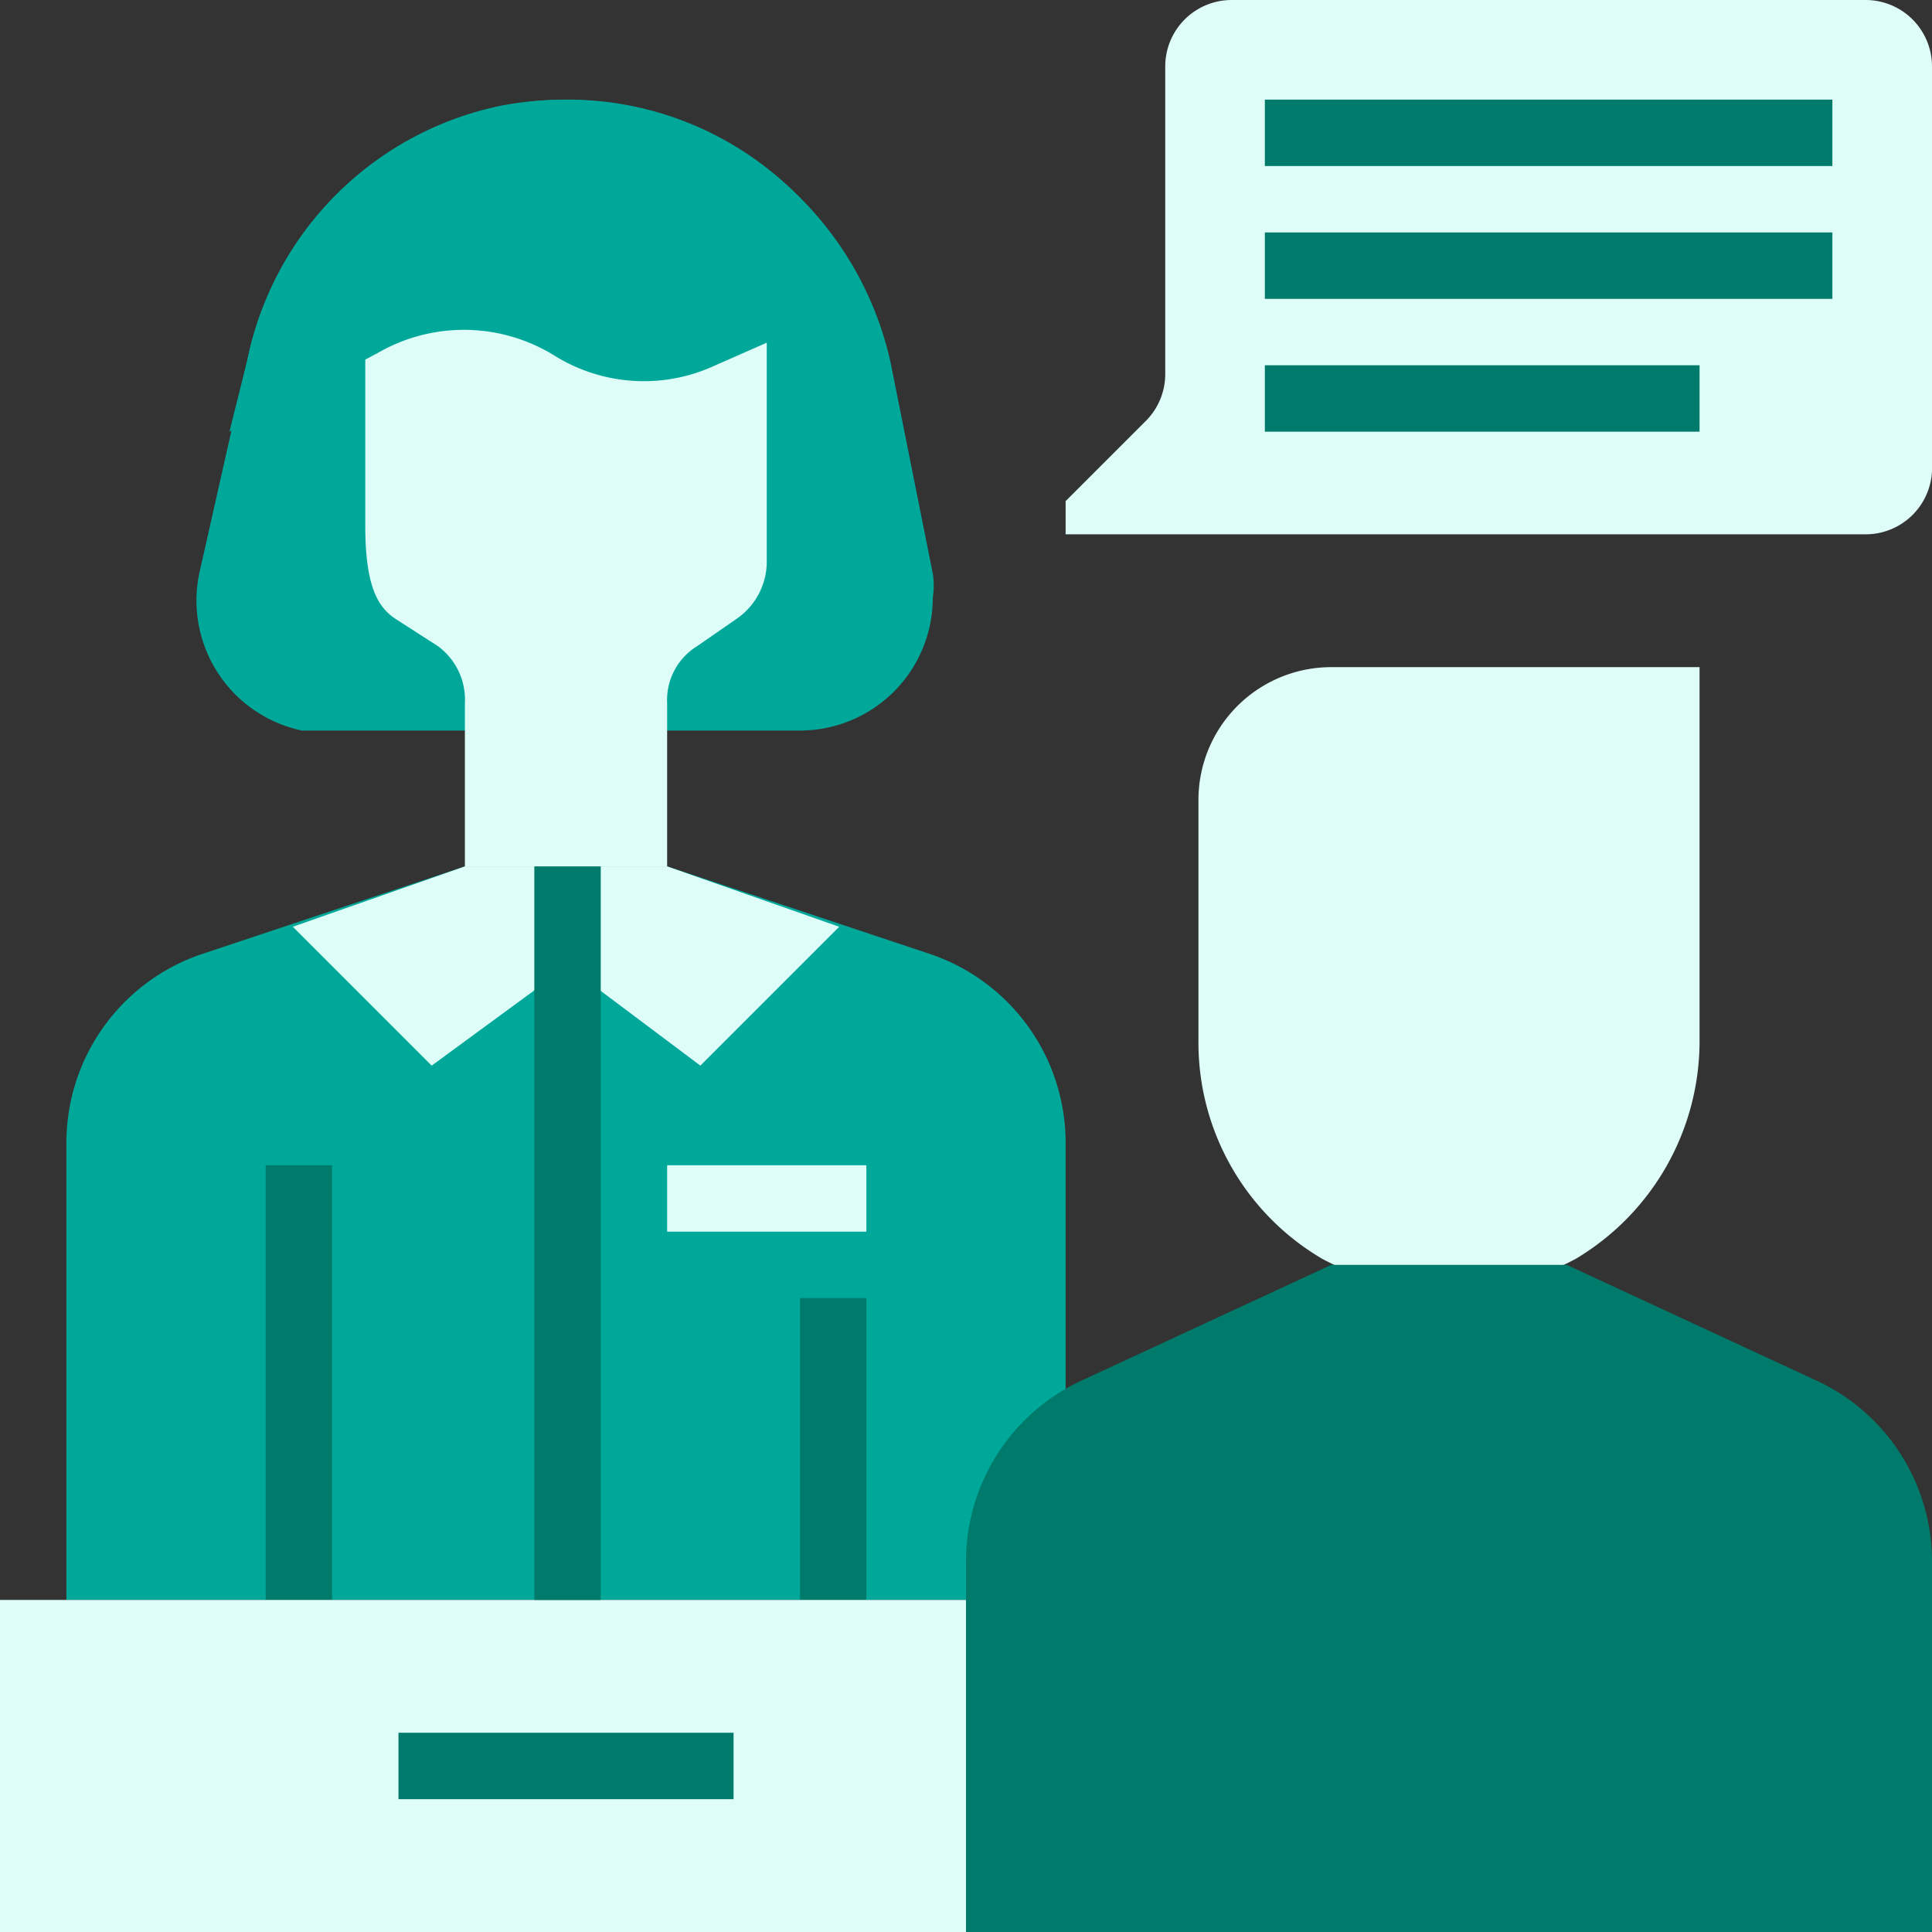 <svg xmlns="http://www.w3.org/2000/svg" viewBox="0 0 64 64"><rect x="0" y="0" width="64" height="64" fill="#333333" stroke="none"/><title>Asset 4ldpi</title><g id="Layer_2" data-name="Layer 2"><g id="Layer_1-2" data-name="Layer 1"><path d="M30.9,19l-1.4-7A11.1,11.1,0,0,0,16.6,3.5a10.8,10.8,0,0,0-8.4,8.4L6.6,19A4.4,4.4,0,0,0,10,24.2H26.5a4.4,4.4,0,0,0,4.4-4.4A2.6,2.6,0,0,0,30.9,19Z" fill="#00a89a"/><path d="M35.3,16.6,38,13.9a2.2,2.2,0,0,0,.6-1.5V2.2A2.2,2.2,0,0,1,40.8,0h21A2.2,2.2,0,0,1,64,2.2V15.4a2.2,2.2,0,0,1-2.2,2.3H35.3Z" fill="#defcf8"/><path d="M12.1,9.9v7.5c0,2,.4,2.7,1,3.1l1.4.9a2.2,2.2,0,0,1,.9,1.9v5.4h6.7V23.3a2.1,2.1,0,0,1,1-1.9l1.3-.9a2.3,2.3,0,0,0,1-1.9V9.9Z" fill="#defcf8"/><path d="M30.8,31.6l-8.7-2.9H15.4L6.7,31.6a6.6,6.6,0,0,0-4.5,6.2V53H35.3V37.8A6.6,6.6,0,0,0,30.8,31.6Z" fill="#00a89a"/><path d="M8.8,38.6H11V53H8.8Z" fill="#007b6b"/><path d="M26.5,43h2.2V53H26.5Z" fill="#007b6b"/><path d="M0,53H37.5V64H0Z" fill="#defcf8"/><path d="M13.2,57.4H24.3v2.2H13.2Z" fill="#007b6b"/><path d="M41.9,3.3H60.7V5.5H41.9Z" fill="#007b6b"/><path d="M41.9,7.7H60.7V9.9H41.9Z" fill="#007b6b"/><path d="M41.9,12.1H56.3v2.2H41.9Z" fill="#007b6b"/><path d="M22.1,38.6h6.6v2.2H22.1Z" fill="#defcf8"/><path d="M18.8,3.3A10.8,10.8,0,0,0,8.2,11.9l-.6,2.4,4.9-2.6a5.7,5.7,0,0,1,5.9.1,5.6,5.6,0,0,0,5.3.3l5-2.2A10.7,10.7,0,0,0,18.8,3.3Z" fill="#00a89a"/><path d="M9.7,30.7l4.6,4.6L18.8,32V28.7H15.4Z" fill="#defcf8"/><path d="M23.2,35.3l4.6-4.6-5.7-2H18.8V32Z" fill="#defcf8"/><path d="M17.7,28.7h2.2V53H17.7Z" fill="#007b6b"/><path d="M43.8,41.7a8.3,8.3,0,0,1-4.1-7.2v-8a4.4,4.4,0,0,1,4.4-4.4H56.3V34.5a8.4,8.4,0,0,1-4.1,7.2A8.9,8.9,0,0,1,43.8,41.7Z" fill="#defcf8"/><path d="M60.1,45.7l-8.2-3.8H44.1l-8.2,3.8A6.6,6.6,0,0,0,32,51.8V64H64V51.8A6.6,6.6,0,0,0,60.1,45.7Z" fill="#007b6b"/></g></g></svg>